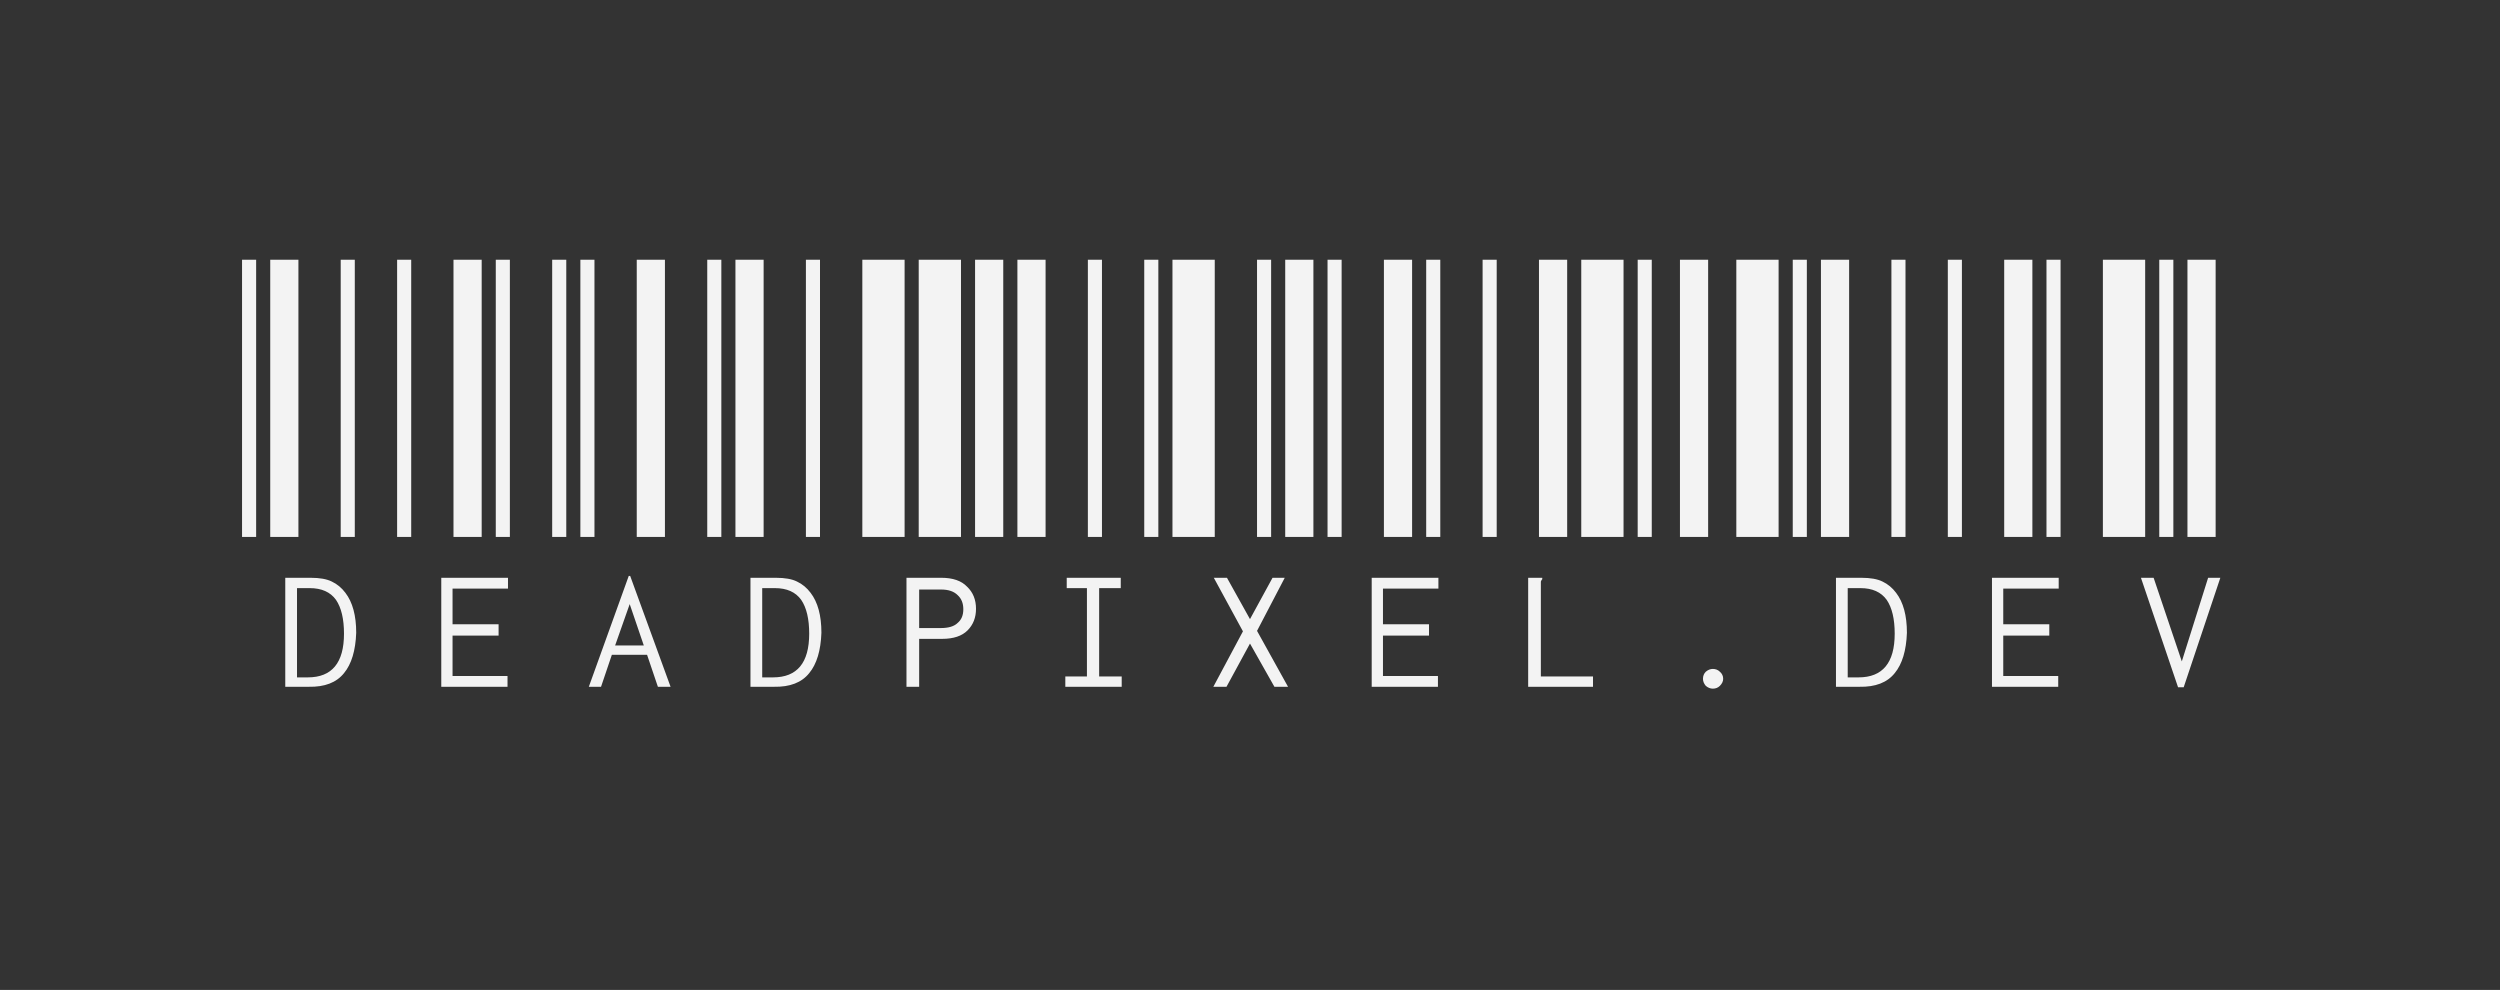 <svg width="149" height="59" viewBox="0 0 149 59" fill="none" xmlns="http://www.w3.org/2000/svg">
<rect x="0" y="0" width="149" height="59" fill="#333333" stroke="none"/>
<path d="M14.426 32V15.48H15.266V32H14.426ZM16.106 32V15.48H17.786V32H16.106ZM20.306 32V15.48H21.146V32H20.306ZM17.002 34.436H18.514C19.055 34.436 19.475 34.511 19.774 34.66C20.091 34.809 20.362 35.033 20.586 35.332C21.015 35.892 21.23 36.685 21.23 37.712C21.192 38.776 20.95 39.579 20.502 40.12C20.054 40.68 19.354 40.951 18.402 40.932H17.002V34.436ZM18.346 40.372C19.783 40.372 20.502 39.504 20.502 37.768C20.502 36.891 20.343 36.219 20.026 35.752C19.69 35.285 19.167 35.052 18.458 35.052H17.702V40.372H18.346ZM23.668 32V15.48H24.508V32H23.668ZM27.028 32V15.48H28.708V32H27.028ZM29.548 32V15.48H30.388V32H29.548ZM26.3 34.436H30.276V35.08H26.972V37.208H29.716V37.88H26.972V40.288H30.248V40.932H26.3V34.436ZM32.91 32V15.48H33.75V32H32.91ZM34.59 32V15.48H35.43V32H34.59ZM37.95 32V15.48H39.63V32H37.95ZM38.566 39.028H36.466L35.822 40.932H35.094L37.474 34.324H37.558L39.966 40.932H39.21L38.566 39.028ZM38.37 38.468L37.53 36.004L36.662 38.468H38.37ZM42.152 32V15.48H42.992V32H42.152ZM43.832 32V15.48H45.512V32H43.832ZM48.032 32V15.48H48.872V32H48.032ZM44.728 34.436H46.24C46.782 34.436 47.202 34.511 47.5 34.66C47.818 34.809 48.088 35.033 48.312 35.332C48.742 35.892 48.956 36.685 48.956 37.712C48.919 38.776 48.676 39.579 48.228 40.12C47.78 40.68 47.08 40.951 46.128 40.932H44.728V34.436ZM46.072 40.372C47.51 40.372 48.228 39.504 48.228 37.768C48.228 36.891 48.07 36.219 47.752 35.752C47.416 35.285 46.894 35.052 46.184 35.052H45.428V40.372H46.072ZM51.395 32V15.48H53.914V32H51.395ZM54.755 32V15.48H57.275V32H54.755ZM58.114 32V15.48H59.794V32H58.114ZM54.026 34.436H56.099C56.789 34.436 57.303 34.613 57.639 34.968C57.993 35.304 58.17 35.743 58.17 36.284C58.17 36.807 58.002 37.236 57.666 37.572C57.331 37.908 56.827 38.076 56.154 38.076H54.782V40.932H54.026V34.436ZM56.071 37.432C56.537 37.432 56.873 37.329 57.078 37.124C57.303 36.937 57.414 36.667 57.414 36.312C57.414 35.957 57.303 35.677 57.078 35.472C56.855 35.248 56.528 35.136 56.099 35.136H54.782V37.432H56.071ZM60.637 32V15.48H62.317V32H60.637ZM64.837 32V15.48H65.677V32H64.837ZM68.197 32V15.48H69.037V32H68.197ZM63.493 40.316H64.781V35.052H63.577V34.436H66.797V35.052H65.509V40.316H66.853V40.932H63.493V40.316ZM69.879 32V15.48H72.399V32H69.879ZM74.919 32V15.48H75.759V32H74.919ZM76.599 32V15.48H78.279V32H76.599ZM74.079 37.628L72.343 34.436H73.127L74.499 36.9L75.843 34.436H76.571L74.919 37.6L76.767 40.932H75.955L74.499 38.356L73.099 40.932H72.315L74.079 37.628ZM79.121 32V15.48H79.961V32H79.121ZM82.481 32V15.48H84.161V32H82.481ZM85.001 32V15.48H85.841V32H85.001ZM81.753 34.436H85.729V35.08H82.425V37.208H85.169V37.88H82.425V40.288H85.701V40.932H81.753V34.436ZM88.363 32V15.48H89.203V32H88.363ZM91.723 32V15.48H93.403V32H91.723ZM94.243 32V15.48H96.763V32H94.243ZM91.079 34.436H91.919V34.52C91.882 34.557 91.854 34.604 91.835 34.66C91.835 34.697 91.835 34.781 91.835 34.912V40.316H94.943V40.932H91.079V34.436ZM97.606 32V15.48H98.445V32H97.606ZM100.125 32V15.48H101.805V32H100.125ZM103.485 32V15.48H106.005V32H103.485ZM102.085 41.044C101.936 41.044 101.796 40.988 101.665 40.876C101.553 40.745 101.497 40.605 101.497 40.456C101.497 40.288 101.553 40.148 101.665 40.036C101.796 39.924 101.936 39.868 102.085 39.868C102.253 39.868 102.393 39.924 102.505 40.036C102.636 40.148 102.701 40.288 102.701 40.456C102.701 40.605 102.636 40.745 102.505 40.876C102.393 40.988 102.253 41.044 102.085 41.044ZM106.848 32V15.48H107.688V32H106.848ZM108.528 32V15.48H110.208V32H108.528ZM112.728 32V15.48H113.568V32H112.728ZM109.424 34.436H110.936C111.477 34.436 111.897 34.511 112.196 34.66C112.513 34.809 112.784 35.033 113.008 35.332C113.437 35.892 113.652 36.685 113.652 37.712C113.614 38.776 113.372 39.579 112.924 40.12C112.476 40.68 111.776 40.951 110.824 40.932H109.424V34.436ZM110.768 40.372C112.205 40.372 112.924 39.504 112.924 37.768C112.924 36.891 112.765 36.219 112.448 35.752C112.112 35.285 111.589 35.052 110.88 35.052H110.124V40.372H110.768ZM116.09 32V15.48H116.93V32H116.09ZM119.45 32V15.48H121.13V32H119.45ZM121.97 32V15.48H122.81V32H121.97ZM118.722 34.436H122.698V35.08H119.394V37.208H122.138V37.88H119.394V40.288H122.67V40.932H118.722V34.436ZM125.332 32V15.48H127.852V32H125.332ZM128.692 32V15.48H129.532V32H128.692ZM130.372 32V15.48H132.052V32H130.372ZM127.6 34.436H128.356L130.036 39.42L131.604 34.436H132.332L130.148 40.96H129.812L127.6 34.436Z" fill="#F3F3F3"/>
</svg>
